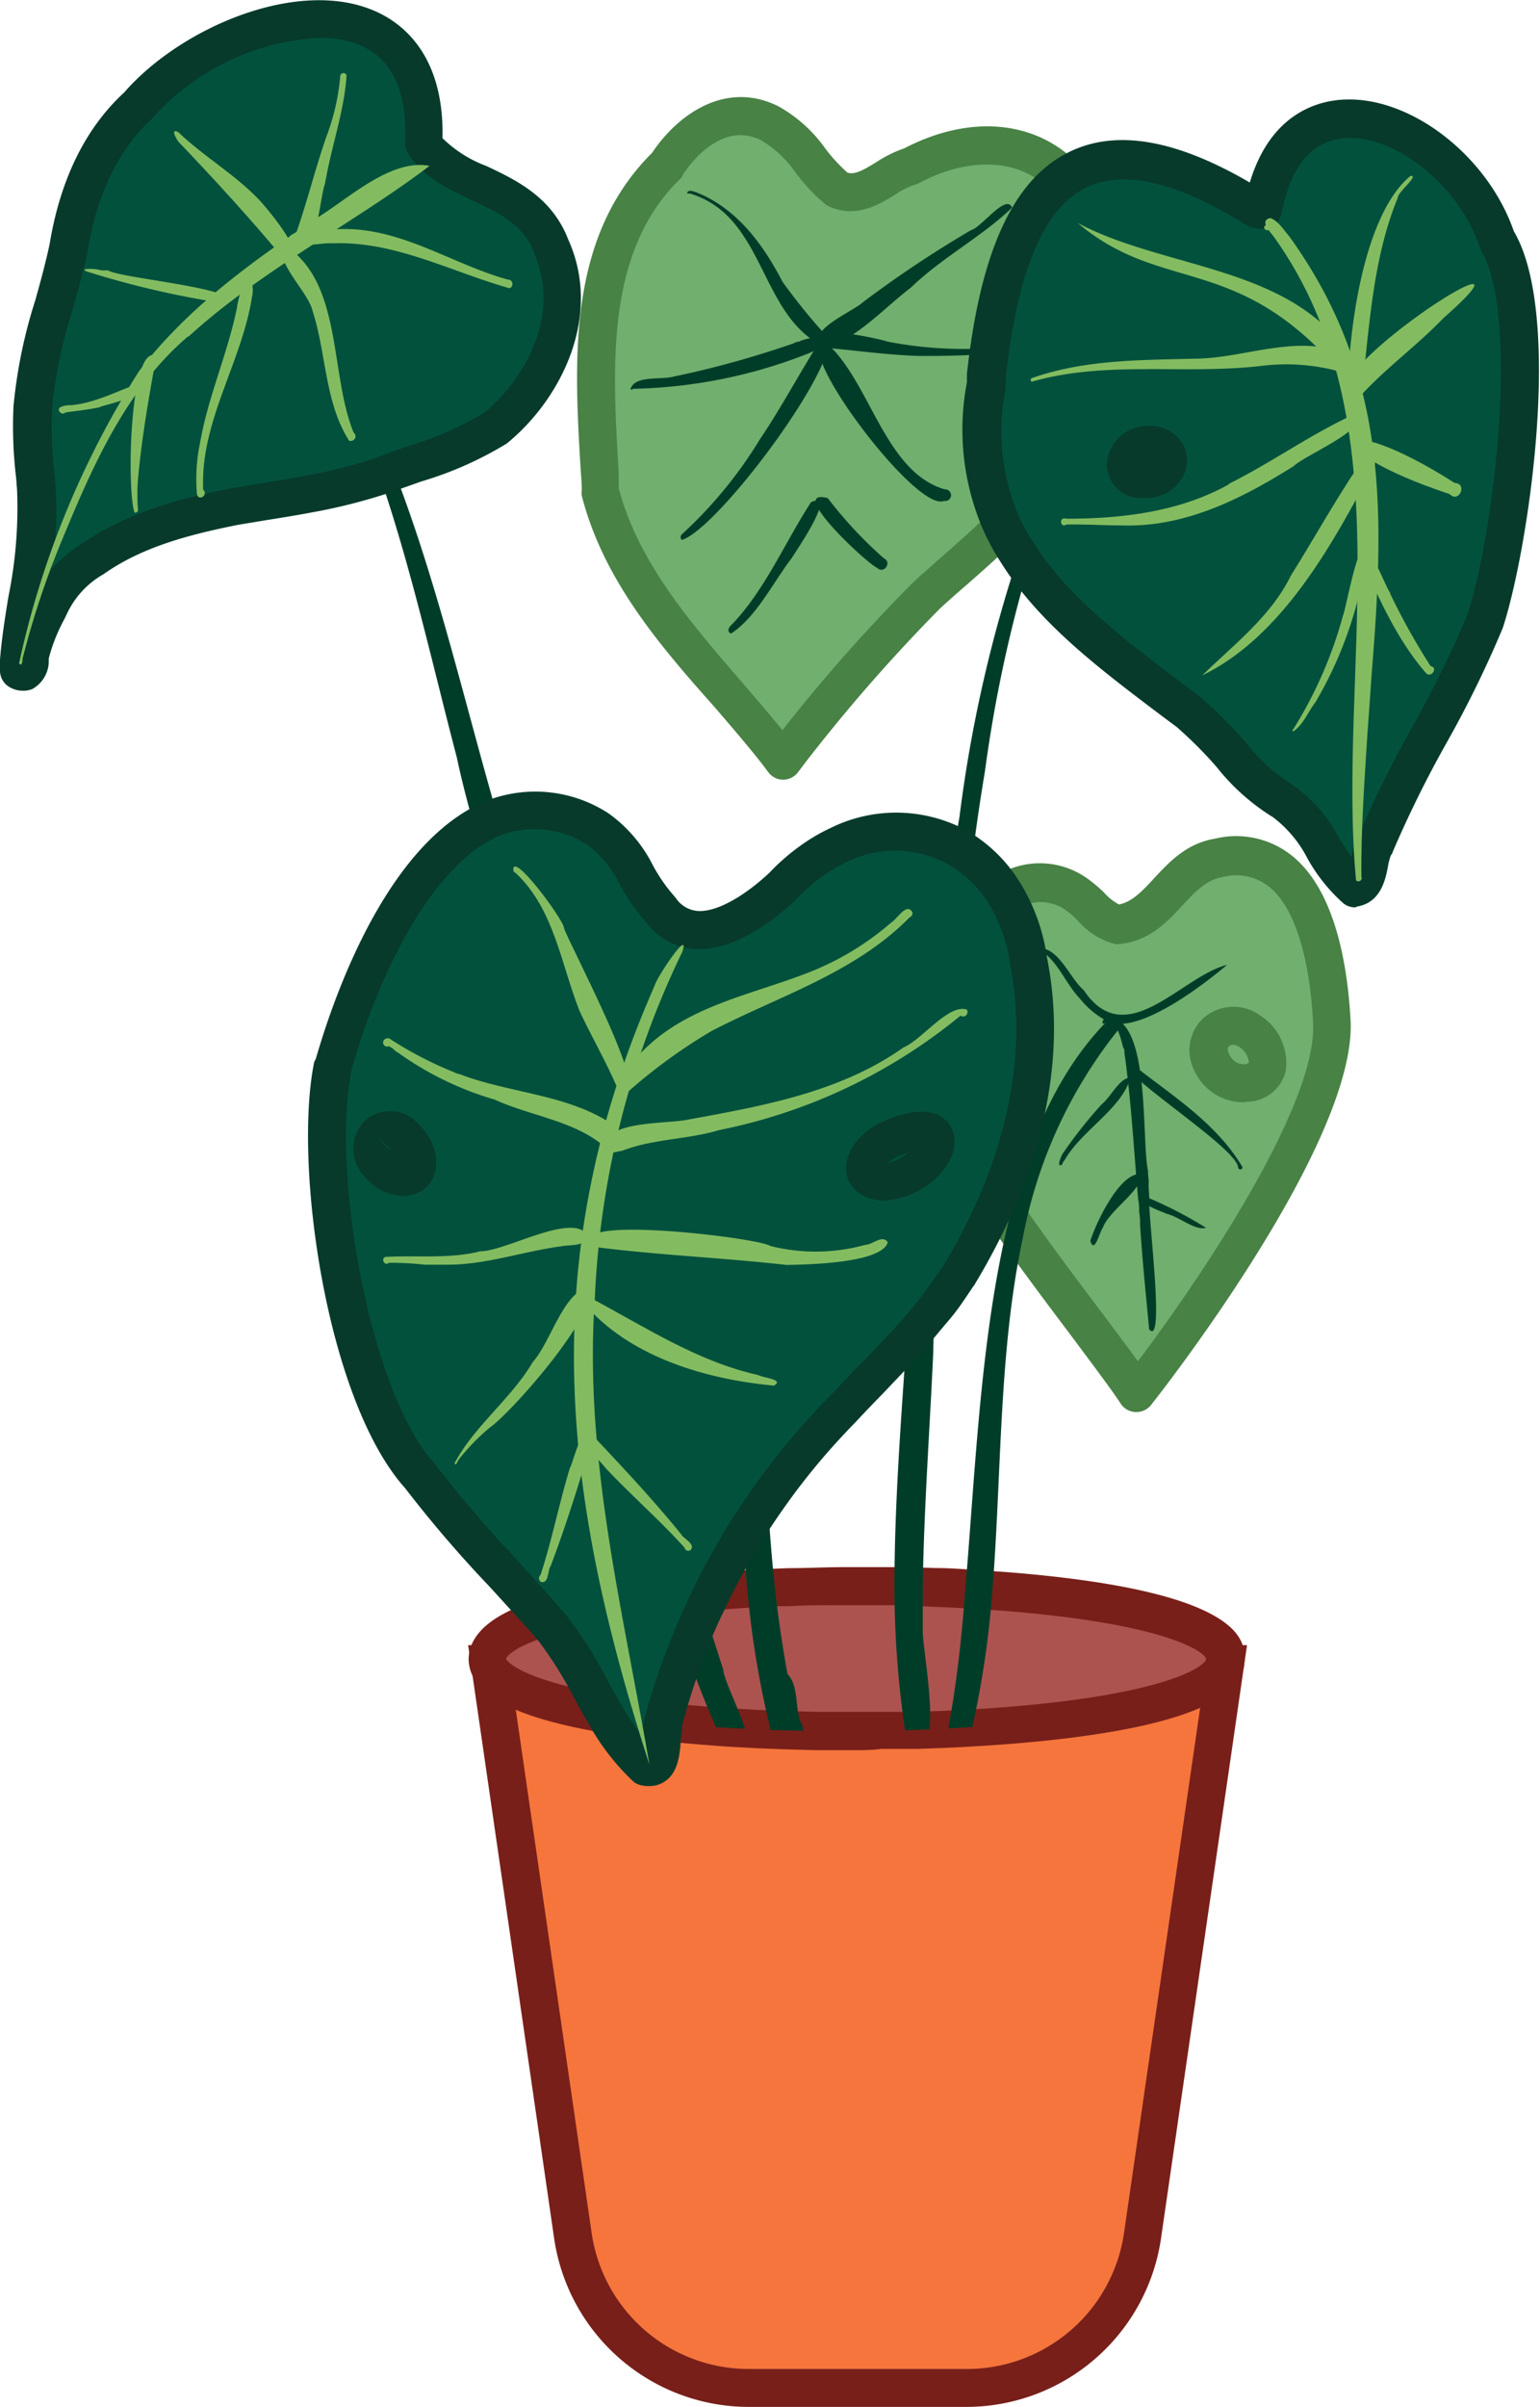 <svg xmlns="http://www.w3.org/2000/svg" viewBox="0 0 121.95 190.43"><g id="Layer_2" data-name="Layer 2"><g id="Layer_1-2" data-name="Layer 1"><g id="Props"><g id="na_potted_plant_6" data-name="na_potted plant 6"><path d="M97,131.61l-6.58,45.33a14,14,0,0,1-13.85,12H59.23a14,14,0,0,1-13.85-12L38.8,131.61Z" fill="#f5753c"/><path d="M76.59,190.43H59.23a15.59,15.59,0,0,1-15.34-13.27l-6.82-47H98.75l-6.82,47A15.59,15.59,0,0,1,76.59,190.43ZM40.53,133.11l6.33,43.62a12.57,12.57,0,0,0,12.37,10.7H76.59A12.57,12.57,0,0,0,89,176.73l6.33-43.62Z" fill="#781f1a"/><path d="M97,131.22c-.06,2.92-8.54,4.73-19,5.42l-1.84.11-1.66.08-1.92.07c-.93,0-1.88,0-2.83.06H67.63q-1.5,0-3,0L62,136.87c-.68,0-1.36-.06-2-.09l-2.3-.13c-1.45-.09-2.86-.21-4.22-.35-.58-.05-1.13-.12-1.69-.18l-.47-.06c-.82-.1-1.6-.21-2.36-.33-6.15-.95-10.37-2.45-10.41-4.51,0-1.41,2-2.56,5.28-3.46a46.9,46.9,0,0,1,5-1l1.18-.18c1.25-.17,2.57-.33,3.95-.46l2.39-.21,1.11-.07c.9-.07,1.81-.12,2.74-.16.72,0,1.46-.06,2.19-.09,1.37,0,2.76-.07,4.16-.08.73,0,1.47,0,2.21,0,1,0,2,0,3,0l2.26.07c1.15,0,2.3.1,3.42.17l2.13.15C89.31,126.68,97,128.45,97,131.22Z" fill="#ac5350"/><path d="M67.63,138.47c-1,0-2,0-3,0l-2.6-.07-1.92-.08h-.13l-2.32-.13c-1.48-.1-2.92-.22-4.28-.35l-1.72-.19-.5-.06c-.8-.1-1.61-.21-2.38-.33-7.92-1.23-11.63-3.13-11.67-6,.06-3.19,4.81-4.5,6.37-4.93a47.56,47.56,0,0,1,5.17-1.07c.41-.07.8-.13,1.21-.18,1.26-.18,2.61-.34,4-.47q1.2-.12,2.43-.21l1.12-.08,2.77-.16,2.21-.09c1.39,0,2.79-.07,4.2-.08q1.11,0,2.22,0c1,0,2,0,3,0l2.27.07c1.17,0,2.33.1,3.47.17l2.14.15c18.77,1.48,18.84,5.47,18.86,6.79v.05c0,1.38-.12,5.55-20.42,6.89l-1.85.11-1.68.08-1.95.07c-.94,0-1.9,0-2.86,0C69.06,138.47,68.35,138.47,67.63,138.47Zm-27.56-7.22s.79,1.71,9.13,3c.75.12,1.51.23,2.31.32l.43.05c.58.07,1.13.14,1.7.19,1.33.14,2.73.25,4.17.35l2.28.13h.12l1.88.08,2.56.07c1.7,0,3.39,0,5.08,0,1,0,1.88,0,2.81,0l1.89-.07,1.66-.07,1.8-.11c14.2-.94,17.51-3.32,17.63-3.93-.12-.56-3.14-2.8-16.09-3.82l-2.1-.14c-1.11-.07-2.25-.13-3.39-.17L71.7,127c-1,0-2,0-2.94,0q-1.1,0-2.19,0c-1.38,0-2.76,0-4.12.08-.73,0-1.45,0-2.17.09-.91,0-1.82.09-2.71.15l-1.09.08-2.37.2c-1.35.13-2.65.29-3.88.46l-1.15.17a46,46,0,0,0-4.85,1c-3.8,1-4.16,2-4.16,2Z" fill="#781f1a"/><path d="M97.53,20.94a.42.42,0,0,0-.49-.16,4.51,4.51,0,0,0-1,.39l-.15.1a12.66,12.66,0,0,0-1.08.72,25.44,25.44,0,0,0-6.17,6.6c-.14.22-.28.44-.43.66A62.64,62.64,0,0,0,81.39,45,108.18,108.18,0,0,0,78,61q-.57,3.41-1,6.81c-.34,2.36-.66,4.71-.94,7.08-.2,1.7-.39,3.39-.56,5.1,0,.3-.07.61-.1.92-.2,2-.39,4.09-.55,6.14q-.66,8.3-.88,16.64c0,1.12-.05,2.24-.07,3.36-.28,6.18-.74,12.36-.83,18.54,0,1.15,0,2.31,0,3.46s.83,5.69.52,7.78l-1.92.07a77.52,77.52,0,0,1-.84-11.38c0-6.39.5-12.81.93-19.22.25-3.8.46-7.6.49-11.38,0-.72.08-1.44.13-2.16.07-1.1.15-2.2.24-3.31q.28-3.48.7-7c0-.32.07-.63.1-.95.58-4.9,1.32-9.78,2.17-14.64l.39-2.23a108.86,108.86,0,0,1,4.72-20.84,79.3,79.3,0,0,1,5.81-13.11,12.59,12.59,0,0,1,.8-1.41,7.33,7.33,0,0,1,.4-.63,30.18,30.18,0,0,1,6.17-7A10.61,10.61,0,0,1,94.88,21,3.31,3.31,0,0,1,98,20.51.33.33,0,1,1,97.53,20.94Z" fill="#003d28"/><path d="M59,136.78l-2.3-.13c-.89-2-1.67-4-2.36-6.06q-.75-2.22-1.38-4.5c-.6-2.17-1.13-4.36-1.62-6.57-.11-.51-.23-1-.34-1.55-.89-4.2-1.65-8.46-2.47-12.7l-.36-1.8c-.27-1.38-.55-2.75-.85-4.11,0-.25-.11-.5-.16-.74l-.21-.9q-.24-1.06-.51-2.13-.83-3.39-1.89-6.71v0c-.17-.61-.33-1.22-.51-1.83C42,79.82,39.53,72.73,37.57,65.5c-.5-1.84-1-3.69-1.39-5.55-1.93-7.35-3.61-15-6.09-22.23a79.82,79.82,0,0,0-3.22-8.1c-.52-1.11-1.07-2.21-1.66-3.29-.68-1.27-1.42-2.51-2.21-3.74.06,1.47-1.55-2.79,1,.61.21.31.42.62.62.94.67,1,1.3,2.05,1.89,3.11a75.9,75.9,0,0,1,4.7,10c3.39,8.76,5.52,18.09,8.11,27.06,0,.09.05.18.08.26,2.23,7.81,4.85,15.5,7.16,23.28.23.77.46,1.54.68,2.31l.21.73c.24.84.48,1.69.71,2.54.34,1.27.68,2.55,1,3.83.14.54.27,1.09.4,1.63q.7,3,1.28,6l0,.15.36,1.86c1,5,1.91,9.92,3.1,14.82.08.32.15.64.24,1,.26,1.07.54,2.14.83,3.19.13.47.26.94.4,1.4.47,1.61,1,3.22,1.51,4.81C57.31,132.83,58.42,135,59,136.78Z" fill="#003d28"/><path d="M63.63,136.94,61,136.87a9.52,9.52,0,0,0-.23-1.07,73.44,73.44,0,0,1-1.6-10.15c-.13-1.39-.23-2.79-.31-4.2-.25-4-.32-8.13-.45-12.2l0-.89c-.1-2.91-.23-5.82-.47-8.7-.05-.59-.11-1.17-.16-1.75a74.09,74.09,0,0,0-1.31-8.42c-.09-.41-.18-.82-.28-1.22a49.09,49.09,0,0,0-1.66-5.51c-.22-.62-.46-1.23-.72-1.85-.15-.35-.29-.7-.45-1h0c-.17-.28-.41-.53-.57-.81a.44.44,0,0,1,0-.1c0-.3.53-.35.51,0,0,0,0,0,0,0h0c.33.55.64,1.11.94,1.67s.59,1.15.86,1.73a42.8,42.8,0,0,1,2.17,5.66c.12.38.24.76.34,1.15a63.88,63.88,0,0,1,1.8,9c.07.55.14,1.1.2,1.65.35,3,.56,6,.72,9.09,0,.21,0,.42,0,.63.16,3,.28,6,.46,9,.14,2.36.32,4.7.57,7s.59,4.61,1,6.86c.87.9.6,2.54,1,3.71C63.52,136.36,63.58,136.64,63.63,136.94Z" fill="#003d28"/><path d="M105.45,81c-.26-5.17-1.69-14.6-9-13.16-3.55.58-4.49,4.91-8,5.27-1.36-.29-2.08-1.55-3.14-2.32a5,5,0,0,0-5.89-.13h0A9.28,9.28,0,0,0,76,74.82l-.05.07A13.09,13.09,0,0,0,74,81c0,.34-.05.67-.05,1a16.12,16.12,0,0,0,.82,5.08,17.77,17.77,0,0,0,1.59,3.5A31.8,31.8,0,0,0,79,95l1,1.4L81,97.92c3.49,4.91,7.75,10.25,9,12.3C90,110.22,105.72,90.33,105.45,81Z" fill="#70af6d"/><path d="M90,111.72h-.08a1.48,1.48,0,0,1-1.19-.69c-.65-1-2.15-3-3.89-5.33-1.61-2.14-3.44-4.56-5.1-6.9-.37-.52-.73-1-1.08-1.54s-.66-1-1-1.43A33.24,33.24,0,0,1,75,91.23a19.08,19.08,0,0,1-1.67-3.72,17.33,17.33,0,0,1-.9-5.55c0-.38,0-.75.05-1.12a14.5,14.5,0,0,1,2.2-6.72,10.81,10.81,0,0,1,4-4.73l.07,0a6.47,6.47,0,0,1,7.51.23,11.1,11.1,0,0,1,1.17,1,4.22,4.22,0,0,0,1.18.94c1-.2,1.73-.93,2.78-2.07,1.21-1.3,2.57-2.77,4.84-3.14a7.07,7.07,0,0,1,6,1.29c3.5,2.73,4.5,8.73,4.73,13.27v0c.28,9.77-15.11,29.37-15.77,30.2A1.49,1.49,0,0,1,90,111.72ZM80.23,72a8,8,0,0,0-2.82,3.44l-.06.14-.08.12a11.72,11.72,0,0,0-1.77,5.41c0,.31,0,.61,0,.9a14.33,14.33,0,0,0,.75,4.6,16.48,16.48,0,0,0,1.45,3.21.8.8,0,0,1,.08.16,31.48,31.48,0,0,0,2.46,4.22c.3.45.61.91.93,1.37s.69,1,1.06,1.5c1.65,2.32,3.46,4.72,5.06,6.84,1.1,1.47,2.07,2.76,2.82,3.79,4.85-6.42,14.05-20,13.88-26.61-.27-5.54-1.55-9.46-3.58-11a4.17,4.17,0,0,0-3.59-.7c-1.3.22-2.16,1.15-3.17,2.23-1.22,1.32-2.62,2.82-4.93,3.06a1.41,1.41,0,0,1-.46,0,5.82,5.82,0,0,1-2.88-1.81,6.85,6.85,0,0,0-.83-.75,3.48,3.48,0,0,0-4.21-.08Z" fill="#488245"/><path d="M98.6,85.7c-2.1.27-4-2.66-2.19-4.13C99.16,79.63,102.45,85.23,98.6,85.7Z" fill="#70af6d"/><path d="M98.34,87.21a4.28,4.28,0,0,1-3.81-2.62,3.46,3.46,0,0,1,.93-4.18l.09-.06a3.6,3.6,0,0,1,4.25,0,4.44,4.44,0,0,1,2,4.44,3.19,3.19,0,0,1-3,2.38A3.25,3.25,0,0,1,98.34,87.21Zm-1-4.45c-.09.09-.21.25,0,.64a1.28,1.28,0,0,0,1.12.81h0c.34,0,.44-.13.44-.14a1.66,1.66,0,0,0-.69-1.19C97.74,82.55,97.47,82.67,97.33,82.76Z" fill="#488245"/><path d="M88.72,81.29l-.28.33A37.38,37.38,0,0,0,81,97.92c-1.93,9-1.67,18.68-2.42,28A75.14,75.14,0,0,1,77,136.64l-1.84.11a1.06,1.06,0,0,1,0-.4c.59-3.19,1-6.78,1.28-10.59.8-9.43,1.21-20.17,3.48-29.36,1.47-6,3.73-11.34,7.39-15.24l.39-.4s0,0,0,0a1.61,1.61,0,0,1,.62.24h0C88.71,81.18,89,81.44,88.72,81.29Z" fill="#003d28"/><path d="M88.38,81a2.59,2.59,0,0,1-.76-.24h0A6.72,6.72,0,0,1,85.51,79h0c-1.13-1.17-1.71-2.93-3.12-3.81h0a.13.13,0,0,1-.14-.19c1.64,0,2.43,2.36,3.57,3.34h0l0,0h0l0,0,0,0c3.35,5,7.74-1.12,11.35-2C95.35,77.87,91,81.22,88.38,81Z" fill="#003d28"/><path d="M91,105.17c-.26-2.75-.54-5.49-.72-8.25v0c0-.32,0-.64-.07-1v0h0v0c0-.33,0-.65-.07-1v.07c-.35-3.9-.55-7.83-1.1-11.7v0h0c0-.13,0-.27-.08-.41v.06c-.21-.7-.42-2.22-1.43-2-.41.22-.18-.41.09-.45,3.53-.18,2.74,9.56,3.29,12.15v-.07c0,.25,0,.49.05.73h0l0,.2v0c0,.09,0,.17,0,.26v-.07a2.29,2.29,0,0,0,0,.25h0v.06h0v0l.06.9V95C90.88,96,92.29,106.7,91,105.17Z" fill="#003d28"/><path d="M90,84.47c3,2.33,6.31,4.43,8.33,7.77.23.26-.28.44-.29.09v0C97.83,90.63,87.11,84,90,84.47Z" fill="#003d28"/><path d="M89.52,85.25c-.91.06-1.53,1.53-2.28,2.12v0a36.41,36.41,0,0,0-3,3.78v0c-.16.16-.64,1.27-.15,1l.06-.11v0c0-.08.09-.16.14-.24h0l.08-.12v0C85.71,89.41,88.88,87.66,89.52,85.25Z" fill="#003d28"/><path d="M91,94.8a32.87,32.87,0,0,1,4.5,2.34c-.87.25-2.1-.87-3.07-1.09C92,95.86,89.57,95,91,94.8Z" fill="#003d28"/><path d="M90.34,92.88c.22,1.22-2.48,2.84-3,4.23-.25.3-.67,2.18-1,1.06C86.83,96.65,88.68,92.77,90.34,92.88Z" fill="#003d28"/><path d="M43.66,19.47c-1.9-5-7.95-4.68-10.08-8.12.71-14.62-16-10.64-22.6-3-3.21,3-4.82,7.06-5.52,11.3-.88,4.22-2.57,8.28-2.83,12.62a38.34,38.34,0,0,0,.28,6.33c.4,4.63-1,9.26-1.36,13.76,0,.06,0,.12,0,.18l0,.55c.72.45.75-.83.89-1.26A16,16,0,0,1,3.91,48a8.49,8.49,0,0,1,3.35-3.67l0,0c3.34-2.37,7.35-3.39,11.31-4.18,1.93-.33,3.87-.61,5.8-1a44.08,44.08,0,0,0,5.68-1.42h0l1.07-.41c2.76-1,5.67-1.82,8.1-3.47C43.41,30.42,46,24.63,43.66,19.47Z" fill="#02513d"/><path d="M1.78,54.65A2.11,2.11,0,0,1,.7,54.33,1.51,1.51,0,0,1,0,53l0-.57a1.79,1.79,0,0,1,0-.24c.13-1.64.4-3.36.67-5a35,35,0,0,0,.68-8.44l-.08-1a33.78,33.78,0,0,1-.2-5.63,39.67,39.67,0,0,1,1.72-8.35c.41-1.46.83-3,1.14-4.46.84-5.1,2.83-9.17,5.91-12,4.4-5.06,13.5-9,19.6-6.54,2.18.87,5.75,3.34,5.6,10.16a9.78,9.78,0,0,0,3.47,2.2c2.31,1.09,5.18,2.44,6.48,5.8C47.74,25,44.44,31.52,40.24,35l-.11.09a28.4,28.4,0,0,1-6.76,3l-1.67.59-1,.39-.12,0a44.48,44.48,0,0,1-5.88,1.47c-1.26.24-2.52.44-3.78.64l-2.05.34c-4.27.85-7.74,1.85-10.66,3.9l0,0-.1.06a7,7,0,0,0-2.77,3L5.09,49A13.49,13.49,0,0,0,3.86,52.1a.85.85,0,0,1,0,.17s0,.11,0,.18a2.55,2.55,0,0,1-1.29,2.06A1.87,1.87,0,0,1,1.78,54.65Zm.09-2.18H1.54l.31,0ZM25.29,3A19,19,0,0,0,12.12,9.3L12,9.43c-2.62,2.4-4.32,5.91-5.06,10.43-.34,1.65-.78,3.21-1.21,4.72a37.54,37.54,0,0,0-1.61,7.75,31,31,0,0,0,.2,5.15l.08,1A29.36,29.36,0,0,1,4.1,45a10.93,10.93,0,0,1,2.34-1.95c3.6-2.52,7.83-3.61,11.88-4.42l2.11-.35c1.23-.2,2.47-.4,3.7-.63a40.88,40.88,0,0,0,5.43-1.35l1.1-.41c.58-.22,1.15-.42,1.73-.62a25.67,25.67,0,0,0,6-2.65c3.35-2.79,6-7.89,3.91-12.55l0-.07c-.86-2.26-2.86-3.2-5-4.19-1.88-.89-3.82-1.8-5-3.68a1.46,1.46,0,0,1-.22-.86c.19-4.09-1.05-6.7-3.7-7.75A8.23,8.23,0,0,0,25.29,3Zm14,30.84h0Z" fill="#073a2b"/><path d="M61.38,59.42C56.28,53,49.62,47.06,47.52,38.84v0C47.07,30.1,45.87,19.74,52.76,13l0,0c1.76-2.74,4.89-5,8.18-3.32,2.39,1.19,3.4,3.73,5.38,5.23,2.17.94,3.84-1.33,5.82-1.85,7.58-4,14.71-.36,14.78,8.47a47.75,47.75,0,0,1-3,13.39c-1.92,5.18-6.5,8.44-10.42,12A144.71,144.71,0,0,0,62,60.19Z" fill="#70af6d"/><path d="M62,61.69h0a1.47,1.47,0,0,1-1.17-.61l-.56-.74c-1.18-1.49-2.48-3-3.73-4.45C52.18,51,47.76,45.83,46.07,39.22a1.73,1.73,0,0,1,0-.45c0-.59-.06-1.19-.1-1.8-.5-8.53-1.06-18.2,5.67-24.88,2-3,5.8-5.77,10-3.68a11.28,11.28,0,0,1,3.72,3.35,13.5,13.5,0,0,0,1.75,1.9c.56.16,1.13-.12,2.25-.81a10.14,10.14,0,0,1,2.26-1.12c4.19-2.18,8.47-2.31,11.75-.35s5,5.56,5.09,10.21A48.68,48.68,0,0,1,85.28,35.5c-1.73,4.64-5.29,7.75-8.73,10.77q-1.06.91-2.1,1.86A133.74,133.74,0,0,0,63.88,60.19l-.76,1A1.52,1.52,0,0,1,62,61.69ZM49,38.65c1.55,5.85,5.7,10.64,9.71,15.28,1.08,1.25,2.19,2.54,3.25,3.84A132,132,0,0,1,72.39,46c.74-.67,1.46-1.31,2.18-1.94,3.31-2.9,6.44-5.63,7.89-9.54A45.79,45.79,0,0,0,85.4,21.53c0-3.48-1.31-6.2-3.63-7.58s-5.66-1.24-8.94.51a2.26,2.26,0,0,1-.33.13,6.37,6.37,0,0,0-1.63.82c-1.29.79-3.06,1.86-5.17.95a1.92,1.92,0,0,1-.31-.18A14.39,14.39,0,0,1,63,13.65a8.86,8.86,0,0,0-2.72-2.55c-3.09-1.54-5.56,1.75-6.18,2.68L54,14a1.29,1.29,0,0,1-.16.17c-5.86,5.72-5.34,14.73-4.88,22.67C49,37.42,49,38,49,38.65Z" fill="#488245"/><path d="M65,27.3c-4.83-2.58-4.47-10-10.12-11.91h0a1,1,0,0,0-.29-.08s-.12,0-.17,0c0-.48.9,0,1.16.09,3,1.39,4.91,4.06,6.39,6.9v0a48.25,48.25,0,0,0,3.48,4.29A.44.44,0,0,1,65,27.3Z" fill="#003d28"/><path d="M65.45,27.52c-2.22-1.12,2.11-2.85,2.91-3.63a90,90,0,0,1,8.55-5.69l0,0c.8-.19,2.77-2.93,3.23-1.77-2.34,2.26-5.51,3.93-7.93,6.25v0l-.06.06h0C70,24.38,68,26.65,65.45,27.52Z" fill="#003d28"/><path d="M49.93,30.79c.33-1.13,2.45-.71,3.44-1a75.84,75.84,0,0,0,9.57-2.66l-.07,0,.31-.1h0l.07,0h0L63.4,27l-.07,0c.54-.33,5.34-1.1,3.75.29a12.8,12.8,0,0,0-2.82.55l.06,0a39.77,39.77,0,0,1-14.21,2.92C50.13,30.82,50,30.85,49.93,30.79Z" fill="#003d28"/><path d="M72.69,28.16c-2.39-.08-4.77-.41-7.15-.63-2.46-2.2,3.82-.78,4.66-.53l-.06,0a31.65,31.65,0,0,0,7.27.59c.48-.09.36.69-.06.47C75.8,28.15,74.25,28.17,72.69,28.16Z" fill="#003d28"/><path d="M54,42.72a.3.3,0,0,1,0-.45,34.43,34.43,0,0,0,6.18-7.52c1.79-2.65,3.27-5.49,5-8.17a.42.42,0,0,1,.52-.18C66.32,29.18,56.87,41.8,54,42.72Z" fill="#003d28"/><path d="M74.76,39.63c-2.31,1-12.8-13.31-9.07-12.27,3.29,3.18,4.46,10,9.13,11.36A.46.46,0,1,1,74.76,39.63Z" fill="#003d28"/><path d="M57.88,50.13c-.37-.19-.14-.56.1-.74,2.65-2.79,4.17-6.47,6.25-9.67,2.11-.9-1.16,3.82-1.52,4.41l0,0C61.22,46.07,59.9,48.83,57.88,50.13Z" fill="#003d28"/><path d="M69.45,44.92h0c-.8-.33-7.26-6.35-3.9-5.51A33.21,33.21,0,0,0,70,44.18C70.65,44.49,70,45.46,69.45,44.92Z" fill="#003d28"/><path d="M118.61,19s0,0,0,0h0c-3-8.81-16.18-15-18.51-2.36h0a1.44,1.44,0,0,1-.51-.08c-7-4.39-11.9-4.83-15.23-2.44C80.77,16.61,79,22.3,78.14,29.8h0v0c0,.21,0,.43,0,.64a18.45,18.45,0,0,0,1.29,11.15,19.87,19.87,0,0,0,1.22,2.22c.25.39.51.77.78,1.15,3.14,4.31,7.93,7.74,12.72,11.37a32.78,32.78,0,0,1,3.39,3.38,15.64,15.64,0,0,0,3.93,3.55l0,0c2.78,1.59,3.56,5.13,5.92,7,1.34-.22,1-2.39,1.65-3.37,2.47-6.09,6.26-11.56,8.69-17.64C119.8,42.74,122.16,24.81,118.61,19Z" fill="#02513d"/><path d="M107.31,71.79a1.48,1.48,0,0,1-.94-.33,13.55,13.55,0,0,1-2.86-3.59,9.49,9.49,0,0,0-2.74-3.24l-.12-.07a17.25,17.25,0,0,1-4.31-3.88,32.68,32.68,0,0,0-3.17-3.17L92,56.64C87.47,53.22,83.19,50,80.18,45.86c-.29-.4-.57-.8-.83-1.22A19.63,19.63,0,0,1,78,42.24a19.89,19.89,0,0,1-1.43-12l0-.52a.66.66,0,0,1,0-.14h0c.95-8.7,3.16-14.18,6.77-16.76,3.86-2.76,9-2.24,15.63,1.62,1.6-5.31,5.15-6.4,7.26-6.55,5.36-.38,11.56,4.38,13.65,10.41,3.94,6.69,1.14,25.23-.88,31.39a86.19,86.19,0,0,1-4.51,9.19,89.41,89.41,0,0,0-4.22,8.56c0,.08-.08.16-.13.24a4.36,4.36,0,0,0-.23.88c-.19,1-.56,2.85-2.43,3.16A1,1,0,0,1,107.31,71.79Zm-5.22-9.87,0,0a11.66,11.66,0,0,1,3.92,4.33c.35.55.68,1.09,1,1.57a5.17,5.17,0,0,1,.52-1.6,91,91,0,0,1,4.33-8.74,88.32,88.32,0,0,0,4.32-8.79c2.16-6.59,4.19-23.81,1.08-28.91a.25.25,0,0,1,0-.07,2.24,2.24,0,0,1-.13-.27v0c-1.59-4.74-6.65-8.81-10.65-8.51-3.24.22-4.49,3.35-5,5.94a1.49,1.49,0,0,1-1.38,1.22h0A2.81,2.81,0,0,1,99.1,18a1.76,1.76,0,0,1-.37-.17c-6-3.77-10.6-4.61-13.56-2.49s-4.68,6.91-5.53,14.55c0,0,0,.09,0,.13l0,.57a.77.77,0,0,1,0,.15A17,17,0,0,0,80.75,41,17.25,17.25,0,0,0,81.88,43c.23.36.47.71.72,1.06,2.75,3.78,6.86,6.87,11.21,10.15l1.21.91.08.07a35.76,35.76,0,0,1,3.54,3.53A14.07,14.07,0,0,0,102.09,61.92Z" fill="#073a2b"/><path d="M90.87,35.2c2.48,0,1.92,2.83-.3,2.7S89,35.28,90.87,35.2Z" fill="#02513d"/><path d="M90.71,39.4h-.23a2.69,2.69,0,0,1-2.84-2.61,3.22,3.22,0,0,1,3.17-3.09h.09a3,3,0,0,1,2.77,1.43,2.73,2.73,0,0,1-.11,2.77A3.3,3.3,0,0,1,90.71,39.4Z" fill="#073a2b"/><path d="M81.43,76.08a14.21,14.21,0,0,0-1.93-5.42h0a10.89,10.89,0,0,0-2.57-2.85,9.55,9.55,0,0,0-1.43-.91,10.18,10.18,0,0,0-9.12,0,12.77,12.77,0,0,0-2.11,1.24,15.29,15.29,0,0,0-2.34,2.06c-2.47,2.28-7,5.35-9.64,1.77-1.86-1.92-2.56-4.82-4.89-6.3a9.13,9.13,0,0,0-8-1,10.7,10.7,0,0,0-1.8.88C31.81,69,28,78.42,26.39,84.26c0,0,0,0,0,.07-1.68,8.18,1.24,26.24,6.89,32.46,2.91,3.91,6.36,7.33,9.57,11l1,1.2a57.21,57.21,0,0,1,4.1,6.77,17.58,17.58,0,0,0,3.12,4.05c1.49.36,1.1-2.44,1.4-3.48l0-.09a54.21,54.21,0,0,1,1.83-5.62c.43-1.12.9-2.22,1.41-3.31.23-.49.46-1,.71-1.47q1.11-2.24,2.43-4.36c.61-1,1.25-2,1.93-2.91A55.56,55.56,0,0,1,65,113.37c.51-.57,1-1.13,1.57-1.67l.64-.68c1.49-1.57,3-3.12,4.48-4.72.77-.85,1.52-1.71,2.23-2.61.56-.7,1.08-1.41,1.58-2.15l.14-.2c.06-.09.12-.19.19-.28l0,0,.08-.12v0A49.59,49.59,0,0,0,79,95C81.51,89,82.75,82.58,81.43,76.08Z" fill="#02513d"/><path d="M51.34,141.31a2.46,2.46,0,0,1-.6-.07,1.38,1.38,0,0,1-.66-.36,18.55,18.55,0,0,1-3.4-4.38c-.42-.71-.82-1.44-1.22-2.17a30.92,30.92,0,0,0-2.77-4.44c-.3-.36-.64-.75-1-1.14-1-1.11-2-2.21-3-3.3a97.28,97.28,0,0,1-6.61-7.71c-6.24-6.95-8.86-25.63-7.2-33.71h0A1.32,1.32,0,0,1,25,83.8c1-3.45,4.69-15.22,11.83-19.58a12,12,0,0,1,2.07-1,10.62,10.62,0,0,1,9.3,1.14,11.27,11.27,0,0,1,3.51,4.12,13,13,0,0,0,1.7,2.44,1.58,1.58,0,0,1,.12.15,2.3,2.3,0,0,0,1.67,1c1.41.13,3.55-1,5.71-3A16.69,16.69,0,0,1,63.4,66.9a14,14,0,0,1,2.35-1.38,11.72,11.72,0,0,1,10.44,0,10.41,10.41,0,0,1,1.65,1.05,11.91,11.91,0,0,1,2.87,3.16l.06.09a15.37,15.37,0,0,1,2.14,5.95c1.25,6.22.38,12.87-2.58,19.77a50.76,50.76,0,0,1-3.1,6,.76.76,0,0,1-.12.19l0,0h0l-.07.09-.15.23-.08.12-.07.1c-.49.73-1,1.49-1.64,2.23s-1.41,1.71-2.3,2.69-1.94,2.07-2.92,3.1c-.53.54-1.06,1.09-1.58,1.64l-.63.67c-.55.56-1.06,1.11-1.56,1.66a52.72,52.72,0,0,0-4,5c-.66.93-1.29,1.88-1.89,2.84-.84,1.37-1.64,2.79-2.36,4.24-.24.47-.47,1-.69,1.43-.48,1-.94,2.11-1.37,3.22A54.42,54.42,0,0,0,54,136.59c0,.07,0,.12,0,.17s-.06.55-.08.82c-.08,1.14-.18,2.57-1.21,3.32A2.2,2.2,0,0,1,51.34,141.31ZM27.85,84.61v0c-1.66,8.07,1.44,25.54,6.53,31.15l.1.12a94.62,94.62,0,0,0,6.45,7.52c1,1.11,2,2.22,3,3.35L45,128a33.76,33.76,0,0,1,3.08,4.89c.38.7.77,1.4,1.17,2.09a21,21,0,0,0,1.59,2.34,6.75,6.75,0,0,1,.2-1.42.75.75,0,0,1,.05-.16A55.27,55.27,0,0,1,53,130.05c.45-1.17.94-2.32,1.45-3.4.23-.51.48-1,.73-1.52.76-1.52,1.6-3,2.49-4.47.63-1,1.3-2,2-3a58.82,58.82,0,0,1,4.25-5.31c.53-.58,1.07-1.16,1.63-1.72l.62-.66,1.58-1.65c1-1,1.94-2,2.87-3s1.54-1.74,2.17-2.53,1-1.38,1.51-2.06l.17-.24.17-.26h0l.06-.09a48.29,48.29,0,0,0,2.94-5.7C80.3,88.07,81.1,82,80,76.38c0,0,0,0,0-.07a12.86,12.86,0,0,0-1.67-4.77l-.06-.09A9.27,9.27,0,0,0,76,69a7.93,7.93,0,0,0-1.21-.77,8.65,8.65,0,0,0-7.79,0,12.44,12.44,0,0,0-1.88,1.1A15.11,15.11,0,0,0,63,71.2l-.07.08c-1.66,1.54-4.91,4.08-8.07,3.79a5.28,5.28,0,0,1-3.73-2.14A16.07,16.07,0,0,1,49.09,70a8.84,8.84,0,0,0-2.49-3.09A7.64,7.64,0,0,0,39.88,66a9,9,0,0,0-1.53.75C33.44,69.79,29.71,78,27.85,84.61Zm48.06,16.3h0Z" fill="#073a2b"/><path d="M29.87,89.78c1.46-1.45,4,1.65,2.89,3C31.23,94.1,28.36,91.21,29.87,89.78Z" fill="#02513d"/><path d="M31.86,94.62A4,4,0,0,1,29,93.22a3.19,3.19,0,0,1-.15-4.52,3,3,0,0,1,4.25.19c1.36,1.25,2,3.41.84,4.87a.86.86,0,0,1-.19.19A2.78,2.78,0,0,1,31.86,94.62Zm-1-3.76h0v0l-1.05-1,1,1.08Zm-1-1.08h0Z" fill="#073a2b"/><path d="M72.29,92.76a5,5,0,0,1-1.93.72c-3.13.06-1.76-2.66.24-3.41a8,8,0,0,1,1.93-.62C74.94,89.11,74.3,91.49,72.29,92.76Z" fill="#02513d"/><path d="M70.26,95c-2.6,0-3.11-1.6-3.21-2.1-.34-1.78,1.31-3.57,3-4.22A8.83,8.83,0,0,1,72.32,88c2.28-.32,3,1.06,3.12,1.49C76,90.91,75,92.83,73.09,94a6.53,6.53,0,0,1-2.51.93l-.19,0Zm.1-1.5h0Zm1.58-2.33c-.21.07-.45.17-.73.29a2.5,2.5,0,0,0-.82.51,3.61,3.61,0,0,0,1.09-.46h0A4.39,4.39,0,0,0,71.94,91.15Z" fill="#073a2b"/><path d="M51.41,139.51v.05c-7-21.64-9-40.18.43-61.58.14-.61,2.85-4.67,2.19-2.67a69.77,69.77,0,0,0-6.93,27.49C46.23,115.23,49.32,127.35,51.41,139.51Z" fill="#83bc60"/><path d="M107.38,69.65c-1.52-16.7,4-36.25-6.5-50.91-.32-.41-1.18-1.3-.29-1.49.68.24,1.14,1.06,1.52,1.47,8,11.11,7.52,22.13,6.47,35.13v0c-.08,1.33-.19,2.66-.28,4v-.06c-.24,3.9-.54,7.81-.49,11.6C107.93,69.59,107.6,69.88,107.38,69.65Z" fill="#83bc60"/><path d="M1.51,52.48A71.08,71.08,0,0,1,11,29.38c3.8-5,9.05-8.77,14.29-12.26h0c2.54-1.6,5.7-4.55,8.73-4-5.9,4.48-13.36,8.26-19.11,13.53l0-.05c-4.83,4.09-7.5,10.1-9.88,15.84a67.75,67.75,0,0,0-3.24,9.67C1.79,52.27,1.75,52.79,1.51,52.48Z" fill="#83bc60"/><path d="M100.1,18a.27.27,0,0,1,.53,0A.27.27,0,0,1,100.1,18Z" fill="#83bc60"/><path d="M106.84,30.29c-8.57-10.56-14.59-6.81-21.5-12.65,7.33,3.92,18.28,3.31,22.38,12.06A.53.53,0,0,1,106.84,30.29Z" fill="#83bc60"/><path d="M106.78,33.92c-.36-5.24.72-16.53,4.91-20h0c.75-.08-1,1.26-1,1.72-2.23,5.41-2.28,11.52-3.1,17.27h0c-.1.42.21,1.18-.37,1.32A.41.41,0,0,1,106.78,33.92Z" fill="#83bc60"/><path d="M81.7,30.2a.16.16,0,0,1,0-.28h0c4.13-1.46,8.5-1.43,12.83-1.54,3.58,0,7.17-1.59,10.72-.8.66.34,2.07.37,1.89,1.38a.71.71,0,0,1-.86.49,16,16,0,0,0-6.23-.52h0C93.89,29.68,87.65,28.49,81.7,30.2Z" fill="#83bc60"/><path d="M106.6,31.76c-2.63-2.37,16.81-14.61,7.71-6.6-2.16,2.25-4.75,4.09-6.82,6.43A.68.68,0,0,1,106.6,31.76Z" fill="#83bc60"/><path d="M88.92,41.57c-1.49,0-3-.1-4.48-.07-.49.32-.62-.65,0-.46,4.44,0,9-.55,12.91-2.74l-.08,0c3.27-1.62,6.26-3.76,9.56-5.33a.51.51,0,0,1,.61.2c.22,1.07-4.09,2.86-5,3.71C98.33,39.47,93.83,41.72,88.92,41.57Z" fill="#83bc60"/><path d="M114.79,39.09c-11.19-3.7-9.27-7.05.4-.88C116.25,38.25,115.53,39.86,114.79,39.09Z" fill="#83bc60"/><path d="M95.2,53.44c2.33-2.29,5.44-4.65,7-7.86,2-3.19,3.82-6.54,6-9.61,1.74-.78.16,1.7-.14,2.29h0C105,44,101.11,50.57,95.2,53.44Z" fill="#83bc60"/><path d="M102.41,57.87a.09.09,0,0,1,0-.17h0a33.42,33.42,0,0,0,3.94-9c.24-.51,1.45-7.35,1.83-4.42h0v.05h0c0,.1,0,.21-.07.31h0v0h0a31.36,31.36,0,0,1-3.93,10.9l0,0C103.6,56.29,103.19,57.36,102.41,57.87Z" fill="#83bc60"/><path d="M112.87,53.19c-2.38-2.76-3.82-6.18-5.31-9.47.39-2.08,2.12,2.67,2.52,3.18v0l0,.06h0a53.21,53.21,0,0,0,3.16,5.67l0,0,.07.08C113.94,52.85,113.26,53.75,112.87,53.19Z" fill="#83bc60"/><path d="M40.15,22.75h0c-4.56-1.32-8.94-3.68-13.81-3.5h.08l-.48,0h0c-.66,0-4.48.68-2.81-.71a24.13,24.13,0,0,1,4.15-.42c4.69,0,8.56,2.79,12.93,4C40.77,22.11,40.64,23,40.15,22.75Z" fill="#83bc60"/><path d="M23.37,20.12a.53.53,0,0,1-.28-.68c1.08-2.82,1.76-5.77,2.75-8.61a17.65,17.65,0,0,0,1.1-4.78c0-.36.55-.35.5,0h0c-.19,2.65-1.08,5.21-1.58,7.82h0l-.12.62h0C25.23,16.14,25.24,19.62,23.37,20.12Z" fill="#83bc60"/><path d="M27.64,34.86c-1.92-3-1.8-6.88-2.87-10.2-.36-1.62-3-3.83-2.33-5.32,4.73,2.9,3.63,10.15,5.56,14.88A.37.37,0,0,1,27.64,34.86Z" fill="#83bc60"/><path d="M22.32,20.3c-2.56-3.07-5.25-6-8-8.89-.28-.19-.93-1.38-.19-.94,2,1.91,4.45,3.31,6.37,5.32C21.07,16.38,25,21,22.32,20.3Z" fill="#83bc60"/><path d="M15.6,39.14A13.91,13.91,0,0,1,15.85,35v0c.64-3.67,2.2-7.08,2.93-10.72h0v-.07h0c.11-.6.29-1.18.45-1.76.74-1,.89.46.73,1-.78,5.12-4,9.72-3.88,15v0l0,.28C16.52,39.16,15.78,39.66,15.6,39.14Z" fill="#83bc60"/><path d="M17.79,24A70.94,70.94,0,0,1,7,21.52H7c-1-.32.66-.29,1-.13h0l.09,0h0l.16,0h0l.14,0h0l.07,0h0l.1,0h0C9.35,22,19.85,22.9,17.79,24Z" fill="#83bc60"/><path d="M4.8,32.66c-.46-.43.28-.58.62-.6h0l.2,0h0c2.2-.19,4.32-1.49,6.26-2-.42,1.3-2.69,1.74-4,2.14H8l-.4.08h0c-.8.15-1.6.24-2.41.35A.29.29,0,0,1,4.8,32.66Z" fill="#83bc60"/><path d="M10.66,40.56c-.6-1.55-.44-12,1.34-12.46a.43.43,0,0,1,.3.53c-.57,3.11-1.11,6.25-1.38,9.4v0a15.21,15.21,0,0,0,0,2.24h0A.23.23,0,0,1,10.66,40.56Z" fill="#83bc60"/><path d="M48.89,86.08C48,84,46.83,82,45.9,80c-1.47-3.69-2-8-5-10.87h0l-.24-.19,0,0c-.26-1.9,4,3.86,4,4.48C44.94,74.45,52.41,88.38,48.89,86.08Z" fill="#83bc60"/><path d="M49.13,86.28c-.73-.82.75-1.76,1.15-2.45,3.53-4.14,8.89-5,13.71-6.87A22.37,22.37,0,0,0,70.56,73c.47-.26,1.26-1.67,1.7-.8a.36.36,0,0,1-.22.37h0c-4.34,4.42-10.32,6.21-15.69,9a42.86,42.86,0,0,0-6.44,4.65A.61.61,0,0,1,49.13,86.28Z" fill="#83bc60"/><path d="M47.92,90.76C45.51,88.66,42,88.3,39.18,87h0a25.19,25.19,0,0,1-7.48-3.59l0,0-.42-.28h0L31.16,83l0,0-.36-.23a.32.32,0,0,1-.39-.49.38.38,0,0,1,.51-.06,29.08,29.08,0,0,0,5.11,2.64l-.05,0,.32.11h0l0,0h0l.07,0h0l.21.08h0l.26.1,0,0c3.69,1.3,8,1.51,11.32,3.59.4.45,1.08.81,1.13,1.46A.8.8,0,0,1,47.92,90.76Z" fill="#83bc60"/><path d="M47.7,90.82c.3-2.24,5.06-1.85,6.85-2.25,5.86-1.07,12-2.16,17-5.7h0l0,0h0c1.48-.63,3.53-3.44,5-3,.23.32-.18.73-.48.48a43.49,43.49,0,0,1-19.12,9.06c-2.52.76-5.22.68-7.69,1.64C48.74,91.11,48,91.46,47.7,90.82Z" fill="#83bc60"/><path d="M35.18,100.06h-.6l-.35,0h0l-.39,0h-.2a24.74,24.74,0,0,0-2.85-.15c-.37.32-.69-.45-.18-.47,2.49-.13,5,.17,7.43-.44,2,0,7.23-3.07,8.44-1.32,0,1-1.32.77-2,.92C41.4,99,38.38,100.12,35.18,100.06Z" fill="#83bc60"/><path d="M62.28,100.08c-5-.57-10.08-.77-15-1.4C43.8,96,60.07,97.91,61,98.58h0a14.74,14.74,0,0,0,7.52-.09c.56,0,1.38-.85,1.78-.2C69.82,99.94,64,100.05,62.28,100.08Z" fill="#83bc60"/><path d="M36,115.76h0c1.56-2.94,4.48-5.09,6.19-8,1.39-1.51,2.45-5.62,4.45-5.9.9,1.86-6,9.78-7.87,11.1h0a17,17,0,0,0-2.44,2.51h0l-.09.15h0C36.19,115.73,36.08,116,36,115.76Z" fill="#83bc60"/><path d="M61.28,109.63c-5.23-.49-11.11-2.17-14.73-6.16-.43-.23-.53-1,.14-.82,4.33,2.29,8.49,5.06,13.35,6.14C60.37,109,62.17,109.14,61.28,109.63Z" fill="#83bc60"/><path d="M42.87,125.17a.33.33,0,0,1-.07-.55c.93-2.83,1.49-5.75,2.36-8.58l0,.06c.26-.58,1.21-4.29,1.81-2.4-1.05,3.42-2.09,6.85-3.36,10.19v0C43.35,124.24,43.48,125.28,42.87,125.17Z" fill="#83bc60"/><path d="M54.69,122.63a.3.3,0,0,1-.48-.18c-2-2.22-4.26-4.17-6.3-6.35l.05.05c-.37-.51-3.13-3.18-1.19-2.76,2.45,2.61,4.91,5.21,7.17,8l0,0C54.13,121.75,55.1,122.15,54.69,122.63Z" fill="#83bc60"/></g></g></g></g></svg>